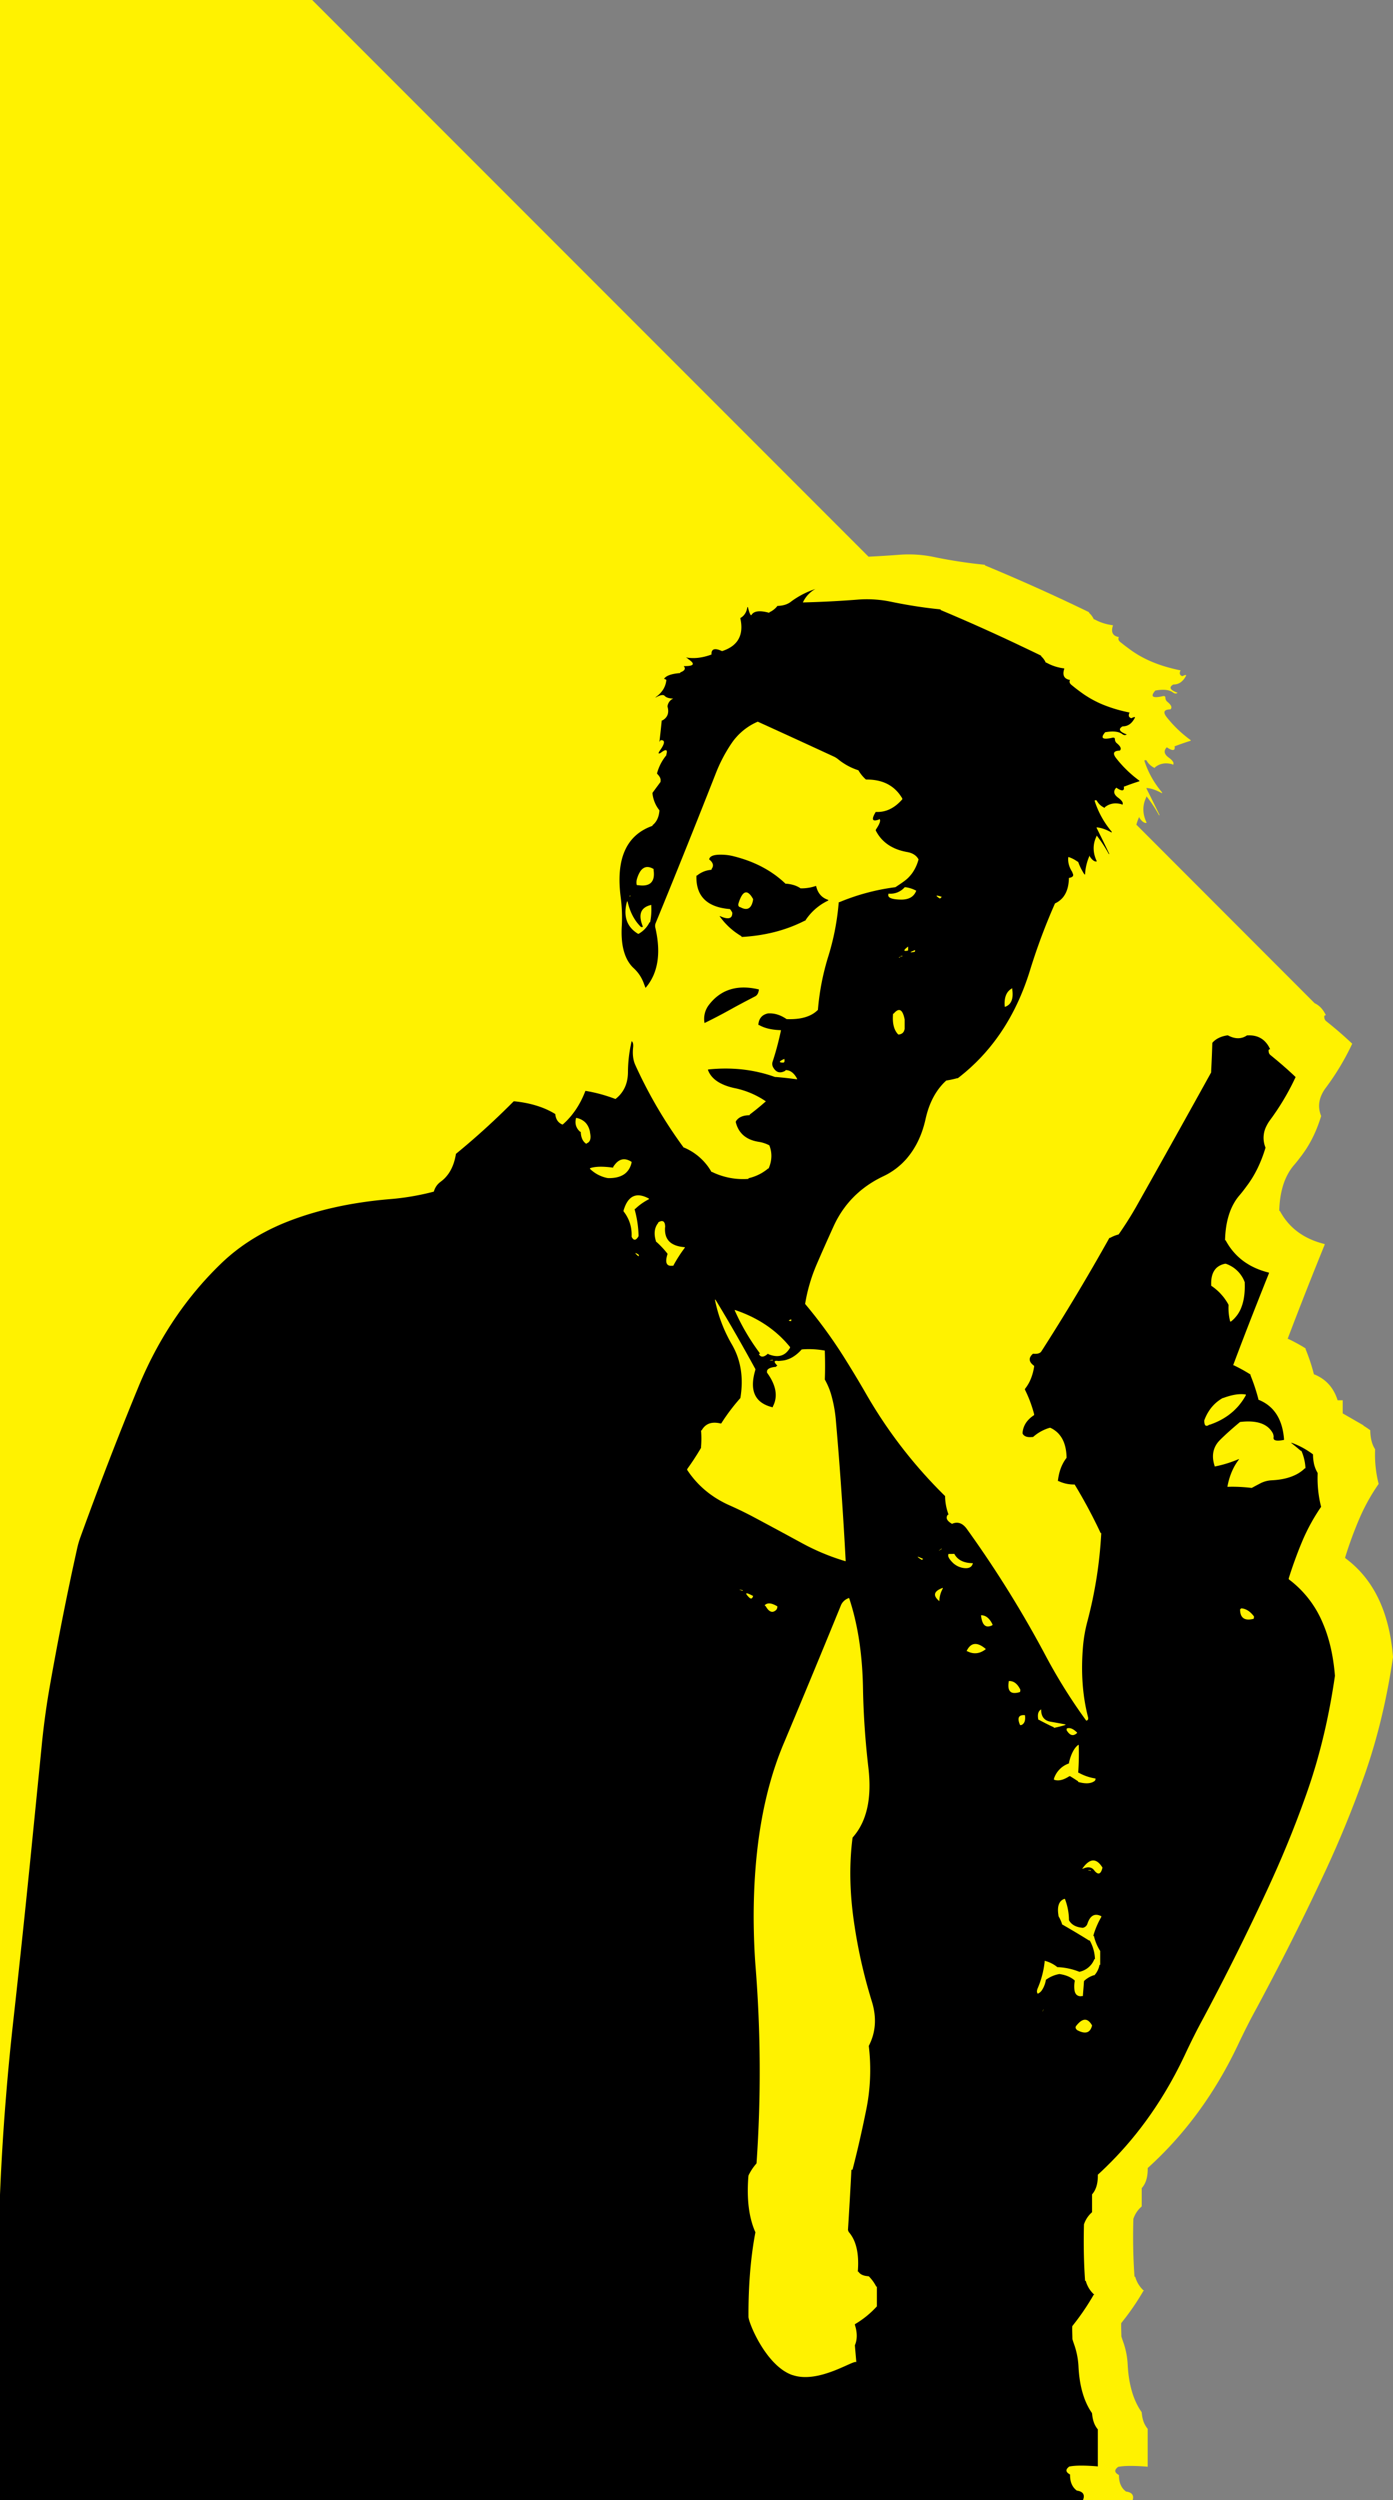 <svg xmlns="http://www.w3.org/2000/svg" viewBox="0 0 1204.16 2160"><rect x="0" y="0" width="1204.16" height="2160" fill="#808080" stroke="none"/><g id="Layer_2" data-name="Layer 2"><g id="Max_Payne_1_OP_Mask" data-name="Max Payne 1 OP Mask"><path d="M1163,1346.18a1.42,1.42,0,0,1-.2-.72,339.88,339.88,0,0,1,12.2-33.29,170.12,170.12,0,0,1,16.76-30.21,102.29,102.29,0,0,1-3.1-28.68V1252c-2.59-4-3.93-9.12-4.14-15.36v-1c-1.88-1.41-3.82-2.71-5.83-3.93v-.29l-18-10.36V1209.7h-4.42q-4.95-15.87-19.5-22.07a1.52,1.52,0,0,0-.93-.21,159.84,159.84,0,0,0-7.14-21.61,2.86,2.86,0,0,1-.1-.92,143.15,143.15,0,0,0-14.59-8,1.37,1.37,0,0,0-.93-.2c10.35-27.35,21-54.29,31.86-81a2.87,2.87,0,0,0,.21-.92c-18-4.4-30.83-13.93-38.69-28.47-.1-.21-.31-.21-.62-.21.41-16.69,4.55-29.6,12.21-38.92,2.79-3.17,5.38-6.55,7.86-9.93,7-9.43,12.31-20.49,16.14-33.09-3.31-8.19-2-16.28,4-24.37a219.08,219.08,0,0,0,22.86-38.1c-7.24-6.87-14.89-13.42-22.75-19.67a4.43,4.43,0,0,1-1.35-2.87c-.31-1.43.21-2.15,1.35-2q-3.51-7.56-9.76-10.46L982.31,712.46a44.23,44.23,0,0,1,2.53-6.93v.82c2.17,3.27,4.24,4.81,6.1,4.61.11,0,.11-.21.11-.52-3.52-7.47-3.52-14.75-.21-21.61a2.87,2.87,0,0,0,.21-.92,114.22,114.22,0,0,1,10.76,16.18c0,.11.2.21.62.21-3.73-7.68-7.45-15.26-11.17-22.64a1.49,1.49,0,0,1-.21-.92c4.14.31,8.58,1.84,13.45,4.61v-.82a80.27,80.27,0,0,1-15.11-26.83c-.31-.93.21-1.23,1.66-.82a15.19,15.19,0,0,0,7.24,6.65V663c4.24-3.48,9.41-4.4,15.31-2.66.1.1.21.2.21.61,1.45-1.53.31-3.68-3.62-6.55s-4.45-5.84-1.56-8.81c5.18,3.48,7.45,3.07,6.73-1h.52c4.24-1.64,8.69-3.18,13.24-4.61.1,0,.21-.21.21-.52a104.55,104.55,0,0,1-20.7-19.76c-3.51-4.41-2.58-6.76,3.11-6.87,1.76-1.53.83-3.78-2.9-6.76a4.59,4.59,0,0,1-1.45-3.48c-.1-1.23-1-1.53-2.89-1-8.28,1.74-10.24.2-5.9-4.92a1,1,0,0,1,.72-.2c6.63-1.13,11.49-.52,14.49,1.64,1.55,1.22,3,1.33,4.14.41-6.42-2.36-7.76-4.61-4-7a2.29,2.29,0,0,1,.93-.2c4.24-.11,7.66-2.46,10.24-7.28.73-1.23-.31-1.23-3,.11-2.38-.72-2.89-2.46-1.55-5.12H1020c-17.27-3.49-31.75-9.43-43.44-18.13-2.69-1.95-5.38-4-7.87-6-1.86-1.43-2.38-3-1.45-4.5-5.17-.92-6.93-4-5.38-9.32a3,3,0,0,0,.21-.93,43,43,0,0,1-15.62-4.91,1.52,1.52,0,0,0-.93-.21,16,16,0,0,0-3.93-5.42,1.19,1.19,0,0,1-.21-.72q-43.86-21.3-89.79-40.36c-.21-.1-.21-.3-.21-.61a419.33,419.33,0,0,1-43.76-6.66,106.73,106.73,0,0,0-30.83-1.94c-8.6.66-17.3,1.19-26,1.62L269.85,0H0V2160H979.07c1.3-3.82-.21-6.41-4.57-7.35a4,4,0,0,0-1-.1c-4-2.87-6.1-7.27-6.21-13.31v-1c-4-2.15-4.24-4.4-.82-7a1.48,1.48,0,0,1,.82-.21c5.07-.92,13-.92,23.8-.1a3.25,3.25,0,0,0,1,.1v-32.77c-2.89-3.38-4.55-7.79-5.07-13.32a3.88,3.88,0,0,1-.1-1q-10.71-15.06-12.1-40.87a68.57,68.57,0,0,0-3.42-18.54c-.72-2-1.45-4.09-2.07-6.14.11.1-.41-11.58,0-11.58a214.89,214.89,0,0,0,18.94-27.45c.1-.2.31-.2.72-.2a25.08,25.08,0,0,1-7.66-12.19c-.1-.1-.31-.1-.62-.1q-1.69-23.5-1-49.16V1917a23.67,23.67,0,0,1,6.93-10.55.8.8,0,0,0,.31-.72v-15.36c3.41-3.79,5.17-9.22,5.17-16.39v-1q48.42-43.7,78.21-106.83c4.76-10,9.73-20,15.11-29.8q4.55-8.41,9-16.88h.07v-.13q27.45-51.77,52.24-105.18c12.31-26.63,23.49-54,33.42-82.35q16.08-46.2,24-100.27Q1199.45,1373.06,1163,1346.18ZM956.43,712.44v0h0Z" fill="#fff200"/></g><g id="Max_Payne_1_Cover" data-name="Max Payne 1 Cover"><path d="M612.93,868a19.68,19.68,0,0,0-3.9,15.8c7.2-3.5,15.1-7.6,23.9-12.5,6.5-3.6,13-7,19.6-10.4,2.1-1,3.2-3.1,3.5-6.1Q628.24,848.16,612.93,868Z"/><path d="M705.53,765.56c0-.1-.2-.1-.5-.1a38.28,38.28,0,0,1-12,2h-1c-3.1-2.2-7.1-3.5-12-4h-1c-11.8-11.3-26.6-19.1-44.4-23.6a43.84,43.84,0,0,0-8.6-1.4c-8.1-.5-12.5.8-13,4,3.4,2.7,4.2,5.4,2.2,8.1a2.56,2.56,0,0,0-.2.9,21.78,21.78,0,0,0-12.2,4.7,1,1,0,0,1-.8.3c-.6,17.6,9,27.3,28.9,28.9.1,0,.4.4,1,1.2.4.6.7,1.2,1.1,1.9.1,5.1-3.2,6.2-10.1,3.2a1.35,1.35,0,0,0-.9-.2,60,60,0,0,0,18.8,17.3,1,1,0,0,1,.2.7q30.11-1.65,54.1-13.8c.2-.2.5-.2.9-.2a48,48,0,0,1,19.8-17.4.86.86,0,0,0,.2-.6C710.43,775.66,706.93,771.76,705.53,765.56Zm-54.6,12.2c-1.4,7.2-5,9.2-10.9,6-1.7-.3-2.2-1.6-1.5-3.8,3.5-10.9,7.7-11.9,12.5-3.2C651,777.06,650.93,777.36,650.93,777.76Z"/><path d="M932,2151.86a4.19,4.19,0,0,0-1-.1c-3.9-2.8-5.9-7.1-6-13v-1c-3.9-2.1-4.1-4.3-.8-6.8a1.69,1.69,0,0,1,.8-.2c4.9-.9,12.6-.9,23-.1a2.82,2.82,0,0,0,1,.1v-32c-2.8-3.3-4.4-7.6-4.9-13a3.69,3.69,0,0,1-.1-1q-10.35-14.7-11.7-39.9a67.67,67.67,0,0,0-3.3-18.1c-.7-2-1.4-4-2-6,.1.1-.4-11.3,0-11.3a210.55,210.55,0,0,0,18.3-26.8c.1-.2.3-.2.7-.2a24.51,24.51,0,0,1-7.4-11.9c-.1-.1-.3-.1-.6-.1-1.1-15.3-1.4-31.3-1-48v-.7a23.24,23.24,0,0,1,6.7-10.3.76.76,0,0,0,.3-.7v-15c3.3-3.7,5-9,5-16v-1c2.51-2.28,5-4.63,7.4-7q41.7-40.62,68.2-97.3c4.6-9.8,9.4-19.5,14.6-29.1q6.93-12.9,13.67-25.93,21.67-41.79,41.6-84.67c1.34-2.9,2.7-5.79,4-8.7,11.9-26,22.7-52.7,32.3-80.4q15.56-45.09,23.2-97.9-2.13-26.73-11-46.71a90.46,90.46,0,0,0-28.79-36.59,1.53,1.53,0,0,1-.2-.7c1.53-5,3.2-10,5-14.92q3.16-8.88,6.83-17.58a166.83,166.83,0,0,1,16.2-29.5,100.4,100.4,0,0,1-3-28v-1.3c-.25-.39-.48-.79-.7-1.21a25.93,25.93,0,0,1-2.72-8.07,41.75,41.75,0,0,1-.58-5.72v-1c-1.75-1.33-3.58-2.56-5.44-3.72a70.62,70.62,0,0,0-12.66-6.18,3,3,0,0,0-.9-.1c2.8,2.2,5.5,4.4,8.2,6.7a1,1,0,0,0,.8.3,42.47,42.47,0,0,1,3.5,15h-.5c-6.4,6.3-16,9.8-28.9,10.4a24.36,24.36,0,0,0-9.2,2.4c-2.7,1.4-5.3,2.8-7.9,4.2-2.24-.29-4.49-.49-6.74-.66a127.48,127.48,0,0,0-13.26-.34h-1a59,59,0,0,1,5-15.63,47.51,47.51,0,0,1,4.66-7.57,1.11,1.11,0,0,0,.3-.8c-2.63,1.13-5.31,2.15-8,3.06a105.54,105.54,0,0,1-13,3.44v-.5c-2.61-7.92-1.66-14.79,2.86-20.46a26.61,26.61,0,0,1,2.24-2.44c5.4-5.3,11.1-10.3,16.9-15.1,14.3-1.7,23.7,1.5,28.1,9.4a7.21,7.21,0,0,1,.9,3.6c-.7,3,2.2,3.8,8.9,2.5a1.18,1.18,0,0,0,.1-.5c-1.3-17.1-8.4-28.3-21.1-33.8a1.5,1.5,0,0,0-.9-.2,157.66,157.66,0,0,0-5.65-17.87c-.41-1.08-.81-2.16-1.25-3.23a2.71,2.71,0,0,1-.1-.9,139.14,139.14,0,0,0-14.1-7.8,1.35,1.35,0,0,0-.9-.2q9.62-25.65,19.57-50.85,5.58-14.16,11.23-28.25a2.74,2.74,0,0,0,.2-.9c-12.29-3-22.08-8.58-29.45-16.58a54.15,54.15,0,0,1-7.95-11.22c-.1-.2-.3-.2-.6-.2.4-16.3,4.4-28.9,11.8-38,2.7-3.1,5.2-6.4,7.6-9.7,6.8-9.2,11.9-20,15.6-32.3a22,22,0,0,1,.47-18,33.09,33.09,0,0,1,3.43-5.78,214,214,0,0,0,22.1-37.2c-5.7-5.45-11.68-10.7-17.8-15.76q-2.09-1.73-4.2-3.44a4.35,4.35,0,0,1-1.3-2.8c-.3-1.4.2-2.1,1.3-2-3.8-8.3-10.1-12.3-19-12h-1c-4.7,3.2-10.1,3.3-16.1.2a1.35,1.35,0,0,0-.9-.2c-5.5.8-9.8,2.9-12.8,6.2a1.51,1.51,0,0,0-.2.8c-.2,6.6-.5,14.6-1,24v1q-27.33,49.35-54.8,98.24-4.61,8.19-9.2,16.36c-5,8.9-10.4,17.4-16,25.4a28.77,28.77,0,0,0-7.1,2.8,2.56,2.56,0,0,1-.9.2q-28,50.05-58.7,97.9c-1.1,1.8-3.6,2.5-7.3,2.1-4,3.5-3.8,6.9.7,10.3.2.1.3.3.3.7q-1.8,11.7-7.8,19.2a1.51,1.51,0,0,0-.2.8,108.74,108.74,0,0,1,7.9,21c0,.3.1.6.1,1-6.1,4-9.4,9-10,15v1c1.2,2.4,3.9,3.4,8,3h1a37.35,37.35,0,0,1,14.1-7.9,2.5,2.5,0,0,1,.9-.1c8.8,4.1,13.6,12.4,14,25v1c-4.1,5.2-6.6,11.9-7.5,20h.5a30.64,30.64,0,0,0,13,3h1a448.43,448.43,0,0,1,22.4,41.8c0,.1.2.2.6.2a373.37,373.37,0,0,1-12.1,76.7,127.13,127.13,0,0,0-3.6,20.3c-2,22.5-.6,43.1,4.3,62.1.4,1.7-.2,2.7-1.6,2.9a469.69,469.69,0,0,1-34.6-55.2,954.72,954.72,0,0,0-68.6-110.4c-3.7-5.1-8-6.6-12.8-4.4-4.5-2.6-5.7-5.2-3.7-7.8a1,1,0,0,1,.7-.2,47.49,47.49,0,0,1-3-15v-1a409.81,409.81,0,0,1-68.3-88.3c-5.8-10.1-11.9-20.2-18.1-30.1a418.08,418.08,0,0,0-34.6-47.6,146.44,146.44,0,0,1,10.1-34.4c4.6-10.7,9.4-21.4,14.2-32q13.24-29.55,43.1-43.8a61.21,61.21,0,0,0,19.8-14.7c8.1-9.2,13.7-20.6,16.8-34.3,3.1-14.4,9.1-25.7,18-33.8a76.55,76.55,0,0,0,9-1.9,3.37,3.37,0,0,1,1-.1q44.1-33.8,62.4-93.2a524.8,524.8,0,0,1,21.6-57.8q11.4-5.25,12-21v-1c3.4-.6,4.5-1.9,3.2-4.2a2,2,0,0,1-.2-.8c-2.9-4.5-4-8.8-3.5-13h.5a27.43,27.43,0,0,1,7.2,3.7,1,1,0,0,0,.8.3,50.55,50.55,0,0,0,5.3,10.7c.1.2.3.3.7.3a44.52,44.52,0,0,1,4-16.5v.8c2.1,3.2,4.1,4.7,5.9,4.5.1,0,.1-.2.1-.5-3.4-7.3-3.4-14.4-.2-21.1a2.74,2.74,0,0,0,.2-.9,111,111,0,0,1,10.4,15.8c0,.1.2.2.6.2-3.6-7.5-7.2-14.9-10.8-22.1a1.48,1.48,0,0,1-.2-.9c4,.3,8.3,1.8,13,4.5v-.8a78.61,78.61,0,0,1-14.6-26.2c-.3-.9.2-1.2,1.6-.8a14.68,14.68,0,0,0,7,6.5v-.5a14.42,14.42,0,0,1,8.86-3.42,18.93,18.93,0,0,1,5.94.82c.1.1.2.2.2.6,1.4-1.5.3-3.6-3.5-6.4s-4.3-5.7-1.5-8.6c5,3.4,7.2,3,6.5-1h.5c4.1-1.6,8.4-3.1,12.8-4.5.1,0,.2-.2.2-.5a101.33,101.33,0,0,1-20-19.3c-3.4-4.3-2.5-6.6,3-6.7,1.7-1.5.8-3.7-2.8-6.6a4.48,4.48,0,0,1-1.4-3.4c-.1-1.2-1-1.5-2.8-1a27.11,27.11,0,0,1-4.6.66c-3.94.14-4.32-1.63-1.1-5.46a1,1,0,0,1,.7-.2l.4-.05c6.19-1,10.76-.4,13.6,1.65,1.5,1.2,2.9,1.3,4,.4-6.2-2.3-7.5-4.5-3.9-6.8a2.56,2.56,0,0,1,.9-.2c4.1-.1,7.4-2.4,9.9-7.1.7-1.2-.3-1.2-2.9.1-2.3-.7-2.8-2.4-1.5-5H976a126.34,126.34,0,0,1-19.6-5.57A90.18,90.18,0,0,1,934,597.76c-2.6-1.9-5.2-3.9-7.6-5.9-1.8-1.4-2.3-2.9-1.4-4.4-5-.9-6.7-3.9-5.2-9.1a2.74,2.74,0,0,0,.2-.9,41.34,41.34,0,0,1-15.1-4.8,1.5,1.5,0,0,0-.9-.2,15.61,15.61,0,0,0-3.8-5.3,1.15,1.15,0,0,1-.2-.7c-4.83-2.37-9.7-4.71-14.57-7Q850,542.49,813.23,527.06c-.2-.1-.2-.3-.2-.6q-9.57-.94-19.08-2.37-11.67-1.73-23.22-4.13a102.14,102.14,0,0,0-29.8-1.9c-15.4,1.2-31.1,2-46.9,2.4a25.39,25.39,0,0,1,10.8-11.6,73.44,73.44,0,0,0-21.7,11.4c-2.8,2-6.5,3.1-11.1,3.2a17.25,17.25,0,0,1-6.8,5.4c-.2,0-.2.2-.2.6-8.1-2.3-13.3-1.7-15.4,1.8-.1.1-.2.2-.6.2-.8-.9-1.6-3.2-2.5-6.9,0-.1-.1-.1-.5-.1-.6,4.3-2.6,7.5-5.8,9.3-.2.1-.2.3-.2.7,3,14-2,23.3-15.1,27.8a2.15,2.15,0,0,1-.9.2c-5.8-2.7-8.8-2-9,2v1c-7.9,2.9-15.2,3.8-22,2.5l.9.6a4.56,4.56,0,0,1,1.1.9q9,6-3,6h-1c1.9,2.2.9,4-2.9,5.4-.1.1-.1.2-.1.6-7.7.6-12.3,2.3-14,5l.9.3a2.37,2.37,0,0,1,1.1.7c-.6,6.1-3.8,11.1-9.5,15h.5c3.8-2.1,6.3-2.5,7.4-1.4,1.5,1.6,4,2.4,7.6,2.4a8.57,8.57,0,0,0-4.9,6,3.1,3.1,0,0,0-.1,1c1.5,5.3.1,9.3-4.2,11.8a1.72,1.72,0,0,1-.8.2c-.7,7.1-1.4,13.3-2,18.5l1-1.5c4-.3,3.9,2.6-.4,8.7-1.9,2.7-1.7,3.4.4,2.3,4.5-3.5,6.2-3.1,5.1,1a3.1,3.1,0,0,0-.1,1,41.39,41.39,0,0,0-7.9,15,3.1,3.1,0,0,0-.1,1q3.45,3.45,3,6v1c-2.3,3.1-4.5,6.1-6.8,9.2a1.51,1.51,0,0,0-.2.8,28.05,28.05,0,0,0,5.7,14.2,1,1,0,0,1,.3.8c-.5,5.5-2.4,9.6-5.8,12.3a1,1,0,0,0-.2.7q-34.15,12-27.4,62.2a134.11,134.11,0,0,1,.9,23.7c-1.1,17.4,2.4,29.8,10.3,37.1a33,33,0,0,1,8.4,12.3c.6,1.6,1.2,3.2,1.8,4.7,10.8-12.5,13.6-30,8.4-52.3a6.44,6.44,0,0,1,.4-3.8c17.4-42.3,34.6-85.2,51.6-128.4a132.49,132.49,0,0,1,14-26.9,52.39,52.39,0,0,1,22.6-18.6q33,15,66.3,30.4a18.39,18.39,0,0,1,3.2,2.1,53.41,53.41,0,0,0,17.5,9.5,32.93,32.93,0,0,0,6.2,7.7,1,1,0,0,0,.8.3c14.1-.1,24.4,5.3,30.8,16.1a2.36,2.36,0,0,1,.2.9c-6.5,7.5-13.9,11.2-22,11h-1c-4,6.5-3.1,8.7,2.8,6.5.1,0,.2-.2.2-.5,1.6.9.7,3.9-2.8,9.1a2.56,2.56,0,0,0-.2.9c5.1,10.1,14.2,16.3,27,18.6,4.8.8,8.1,2.9,10,6.4-2.3,8.4-6.6,14.8-13.1,19.3-2.2,1.6-4.5,3.1-6.9,4.7a187.28,187.28,0,0,0-48.1,12.8,2.56,2.56,0,0,1-.9.2,214.48,214.48,0,0,1-9,46.7,214.88,214.88,0,0,0-9,46.3c-5.7,5.7-14.3,8.3-26,8h-1c-5-3.4-10-5.1-15-5h-1c-5.3,1.1-8.1,4.4-8.5,10h.5c4.8,2.8,11.1,4.3,19,4.5v.5a253.35,253.35,0,0,1-7,26.3,6.36,6.36,0,0,0,0,4.7q3.75,7.5,10.8,3.6a.86.86,0,0,0,.2-.6c4,0,7.2,2.4,9.8,7.1a1.88,1.88,0,0,1,.2.9c-5.9-.8-11.9-1.5-18-2h-1c-18.1-6.5-37.5-8.7-58-6.5v.5c2.9,7.7,10.5,12.8,22.6,15.5a74.22,74.22,0,0,1,27.4,11.5c-4.4,3.9-9,7.7-13.8,11.3a1,1,0,0,0-.2.7c-5.6,0-9.6,1.7-11.8,5.1a2.56,2.56,0,0,0-.2.9c2.4,9.6,9,15.3,19.9,17a29.79,29.79,0,0,1,9.1,3c2.5,6.3,2.4,12.9-.5,19.8,0,.1-.1.2-.5.2a40,40,0,0,1-16.9,8.4c-.1.1-.1.2-.1.6a61.12,61.12,0,0,1-31.1-5.8,1.35,1.35,0,0,0-.9-.2,49.25,49.25,0,0,0-23.1-20.8,1.35,1.35,0,0,0-.9-.2,397.64,397.64,0,0,1-41.9-71.5c-1.9-4.2-2.5-9.4-1.8-15.5.2-2.5-.2-4.2-1.3-5a119.77,119.77,0,0,0-3.2,27c-.1,9.8-3.7,17.5-10.8,23a134.43,134.43,0,0,0-25-6.9,4.19,4.19,0,0,0-1-.1c-4.4,11.6-10.8,21.2-19.2,28.7a1.12,1.12,0,0,1-.8.3c-3.3-1.4-5.3-4.1-5.9-8a3.69,3.69,0,0,1-.1-1c-9.5-5.9-21.2-9.5-35-11h-1a645.05,645.05,0,0,1-49.8,45.3,1,1,0,0,0-.2.7c-1.8,10.6-6.2,18.5-13.3,23.6a15.37,15.37,0,0,0-5.7,8.4,218.49,218.49,0,0,1-38.1,6.5c-34.6,2.9-65.2,9.9-91.8,20.8-21.1,8.8-39.3,20.5-54.5,35.3q-45.49,44.06-71.3,106.9c-17.6,42.7-34.1,85.7-49.8,129a73.18,73.18,0,0,0-2.8,9.6c-8.9,39.9-16.8,80.2-24,121l-.66,3.93c-2.5,15-4.58,30.6-6.14,46.87q-3.49,34.91-7.5,75.1-8.1,81.75-17.1,162.9-3.59,32.27-6.17,64.37Q1.73,1854,0,1896v264H936.09C937.94,2155.74,936.6,2152.86,932,2151.86ZM1073,1389.46c4.07.28,7.65,2.58,11,7,0,1.3-.2,2-.5,2.1-7.69,1.92-11.52-.87-11.52-8.2ZM545,773.76v.5C543.53,774.26,543.53,774.06,545,773.76Zm17,23c-.4,0-.6,0-.6.2a23.26,23.26,0,0,1-9.4,9.8,1.36,1.36,0,0,1-.9-.3c-9.4-5.9-12.5-15.2-9.1-27.7.3,0,.5,0,.5.1,2.1,9.1,5.9,16.4,11.5,21.9,1.4.4,1.9.1,1.5-.8-4-10.2-1.5-16.2,7.5-18.2v1A55.71,55.71,0,0,1,562,796.76Zm-10-32c-1,0-1.5-.1-1.6-.3a10.86,10.86,0,0,1,.2-5.1c2.9-9.7,7.7-12.6,14.4-8.6v1C566.43,761.76,562,766.16,552,764.76Zm334,717h0c.6,4.3-.3,7.1-2.77,8.4-.9.3-1.4.3-1.6-.2C879.16,1484.06,880.56,1481.26,886.06,1481.76Zm16,254a2.74,2.74,0,0,1-.2.9C900.73,1738.76,900.83,1738.46,902,1735.76Zm34-121.3h-.47c6.4-9.2,12.2-9.6,17.5-1h0c-1.4,5.9-3.8,6.7-7.2,2.3C943.63,1612.86,940.33,1612.46,936,1614.46Zm7,1.3v.5C939.63,1615.56,939.63,1615.36,943,1615.76Zm1,134a2.74,2.74,0,0,1-.2.9c-1.7,5.8-6,6.8-12.8,3.1a5.51,5.51,0,0,1-.69-.83,2.12,2.12,0,0,1,0-2.77h0C935.73,1743.26,940.23,1743.07,944,1749.76Zm132.8-544.1c-6.6,11.9-16.9,20.3-30.8,25.1a2.56,2.56,0,0,0-.9.2,6.64,6.64,0,0,1-.68.42c-2.16,1.15-3.33-.07-3.42-3.62a3.1,3.1,0,0,1,.1-1c.09-.22.19-.43.28-.65,3.22-8.07,8.32-14.26,15.62-18.35a2.15,2.15,0,0,0,.9-.2c7.7-2.8,14-3.7,19.1-2.8A2.74,2.74,0,0,1,1076.83,1205.66Zm-16.9-113.8a26.46,26.46,0,0,1,16.1,15.9v1q.38,11.61-2.61,19.85a28.18,28.18,0,0,1-9.39,13.15,3.13,3.13,0,0,1-.6-.1,46.8,46.8,0,0,1-1.4-13.9,1.88,1.88,0,0,0-.2-.9,45.89,45.89,0,0,0-14.8-16.1v-1q-.45-15.45,12-18A2.74,2.74,0,0,1,1059.93,1091.86Zm-127.4,415.6a237.15,237.15,0,0,1-.47,24,1.09,1.09,0,0,1,.8.2,42.33,42.33,0,0,0,14.2,4.8,2.92,2.92,0,0,1-.7,2.1c-3.2,2.4-7.9,2.7-14.3.9,0-.4-.1-.6-.3-.7-2.2-1.5-4.5-2.9-6.7-4.3a2.56,2.56,0,0,0-.9.2c-5.2,3.3-9.5,4.2-13.1,2.8,0-.4.1-.7.1-1a20.59,20.59,0,0,1,12.9-13c0-.4.1-.7.1-1,1.8-7.4,4.5-12.4,7.9-15Zm-1.77-10q-4.69,4.05-8.7-2.7c0-1,.1-1.5.4-1.6h0c2.5-.8,5.4.4,8.63,3.6A.88.88,0,0,1,930.76,1497.46Zm-30.7-20.7c-.1,6.1,2.6,9.6,7.9,10.6h0c4.5.8,8.9,1.6,13.13,2.4,0,.3-.1.5-.2.5-3.2,1-6.5,1.8-9.8,2.5,0-.4-.1-.6-.2-.6-4.5-2-8.7-4.2-12.8-6.4-.4,0-.5-.1-.5-.1C896.66,1481.06,897.46,1478.16,900.06,1476.76Zm3,217.7v-.5a27.84,27.84,0,0,1,11,5.5h1a57.07,57.07,0,0,1,18,4,2.56,2.56,0,0,0,.9-.2,17.76,17.76,0,0,0,12.1-10.8h.5a35.41,35.41,0,0,0-4.5-16,2.18,2.18,0,0,1-.9-.2c-7.5-4.7-15.3-9.3-23.1-13.8a3.12,3.12,0,0,0-.2-1,33.4,33.4,0,0,0-2.8-6c0-.4-.1-.7-.1-1-1.2-7.6.5-12.3,5.1-14,.3,0,.5,0,.6.2h0a52.4,52.4,0,0,1,3.43,17.8,2,2,0,0,0,.2.8c2.2,3.7,6.2,5.8,11.8,6.2a5.2,5.2,0,0,0,3.9-3.4c2.4-7.3,6.4-9.5,12.1-6.6a2.74,2.74,0,0,1-.2.9,71,71,0,0,0-6.8,16.1c.3,0,.5,0,.6.1a39.74,39.74,0,0,0,5.4,12.9v12c-.4,0-.5,0-.6.1a18.7,18.7,0,0,1-4.4,8.9,2.5,2.5,0,0,0-.9.1c-.63.21-1.25.45-1.85.71a20.79,20.79,0,0,0-6.25,4.19,3.69,3.69,0,0,1-.1,1c-.2,3.7-.6,7.7-.9,12h-1a5,5,0,0,1-4.72-1.43,7.07,7.07,0,0,1-1.49-3.6,26.36,26.36,0,0,1,.21-8c0-.4-.1-.6-.3-.7-3.3-2.8-7.5-4.5-12.7-5.3a3.37,3.37,0,0,0-1,.1,27.74,27.74,0,0,0-11,4.9c0,.3-.1.6-.1.9a23.63,23.63,0,0,1-3.3,8.07,8.51,8.51,0,0,1-3.6,3,3.44,3.44,0,0,1-.57-3,8.81,8.81,0,0,1,.47-1.57A79.64,79.64,0,0,0,903.06,1694.46Zm-31-241.7v-.5c4.2-.2,7.5,2.3,10,7.5q0,2-.6,2.1C873.73,1464.16,870.63,1461.16,872,1452.76Zm-14-49.3a.86.86,0,0,1-.2.6c-5.7,2.9-8.9,0-9.8-8.6h1C852.63,1395.86,855.63,1398.46,858,1403.46Zm-6,21a.6.6,0,0,1-.3.6c-5.1,3.8-10.4,4.2-15.7,1.4h-.5C839.13,1418.86,844.63,1418.26,852,1424.46Zm-32-82h3l1.9-.1c2.8,5.3,8.1,8,16.1,8.1-.9,3.4-3.5,4.8-7.9,4.2a17.11,17.11,0,0,1-9.1-4.2C820.33,1346.86,818.93,1344.26,820,1342.46Zm-6-4.7a.6.6,0,0,1-.3.6Q809.23,1341.36,814,1337.76Zm1,34a2.74,2.74,0,0,1-.2.9,22.71,22.71,0,0,0-2.8,10.1v.5C806.13,1378.46,807.13,1374.56,815,1371.76Zm-17-25c-.7.6-1.1.9-1.3.8C791.73,1344.36,792.13,1344.06,798,1346.76Zm-114-207v1.5Q679.83,1141.26,684,1139.76Zm88-264a.89.89,0,0,0,.7-.3c4.5-5.2,7.6-3.4,9.3,5.3v8a2.74,2.74,0,0,1-.2.9c-.6,2.4-2.2,3.7-4.8,4.1a1,1,0,0,1-.8-.3C772.73,889.76,771.23,883.76,772,875.76Zm6-49v.5C776.53,827.26,776.53,827.06,778,826.76Zm2-1v.5C777.43,826.26,777.43,826.06,780,825.76Zm5-8v2q0,1.5-.3,1.5C780.73,822.06,780.83,820.86,785,817.76Zm6,3q0,1.5-.3,1.5Q783.53,823.76,791,820.76Zm78,49c-.4,0-.5,0-.5-.1-.7-7.9,1.5-13.3,6.5-15.9v1C876.23,862.86,874.13,867.86,869,869.76Zm-56.9-93.7c-3.9-2.6-3.3-3,1.9-1.3C813.23,776,812.53,776.36,812.13,776.06Zm-44.1-3.6V772a16.28,16.28,0,0,0,14-5.5h1a27.55,27.55,0,0,1,9,3c-1.9,5.1-6.2,7.7-13,7.7C770.63,777.06,767,775.46,768,772.46ZM677,918c-4.1,0-3.8-1.1,1-3.2C678.43,916.86,678.13,918,677,918Zm-41.1,213.9q29.4,10,47.1,31.9a1.82,1.82,0,0,1-.2.8c-4.2,7-10.4,8.7-18.8,5.2v-.5c-3.6,3.4-6.4,3.6-8,.5l1-.5a191.57,191.57,0,0,1-22-37.5A2.74,2.74,0,0,1,635.93,1131.86Zm32.1,42.9c0,.3,0,.5-.1.5C664.53,1175.56,664.53,1175.36,668,1174.76Zm-73.8,94.1c4.2-5.8,8.1-11.8,11.8-18.1v-1a81.82,81.82,0,0,0,0-14c.4,0,.5-.1.6-.2,3.3-5.8,8.8-7.7,16.4-5.8.4,0,.5-.1.6-.3a170.35,170.35,0,0,1,16.4-21.7c2.9-17.5.4-32.8-7.1-45.9a125.29,125.29,0,0,1-14.9-39.1c.4,0,.5,0,.6.2,11.9,19.5,23.3,39.5,34.4,59.8,0,.3-.1.6-.1.9-5.3,17.9-.2,28.5,15.1,32.1,0-.4,0-.7.2-.9,4.4-8.6,2.7-18.3-5.2-29.1v-1c.1-2.2,2.8-3.6,8-4,0-.4,0-.6.2-.6l.8-.4c-3.4-3.3-3.1-4.7,1-4,1.8-.2,3-.3,3.8-.4q8.7-1.2,16.2-9.6a3.37,3.37,0,0,0,1-.1,77,77,0,0,1,19,1.1v1q.45,12.6,0,24a61.93,61.93,0,0,1,6.1,15.2,117,117,0,0,1,3.5,20.6q2.67,30.5,4.83,61.91,2,28.76,3.57,58.29v1a192.57,192.57,0,0,1-38.9-16.3l-5-2.7c-11.24-6.12-22.75-12.31-34.34-18.5-7.1-3.8-14.4-7.4-22.1-10.8-15.7-7-27.8-17.2-36.7-30.7A2.56,2.56,0,0,1,594.23,1268.86Zm77.8,118.9a4.46,4.46,0,0,1-1,3q-4.65,4.5-9-3l-1-1C663.43,1384.36,667,1384.76,672,1387.76Zm-132.9-342.3c3.8-12.6,11.1-15.9,21.9-10a.86.86,0,0,1-.2.6,48.82,48.82,0,0,0-11.8,8.4h-.5a92.34,92.34,0,0,1,3.5,23,1.82,1.82,0,0,1-.2.8c-2.2,3.6-4.1,3.6-5.8.2v-1a31.86,31.86,0,0,0-7-21,3.1,3.1,0,0,1,.1-1Zm12.5,39.6c-3.3-2.9-3.1-3.3.4-1.3C552.43,1085.16,552.23,1085.56,551.63,1085.06Zm90.4,288.7v.5C638.33,1373.26,638.33,1373.06,642,1373.76Zm-50-296.3a1.11,1.11,0,0,1-.3.8,124.55,124.55,0,0,0-9.7,15.2h-1c-4.9.5-6.3-2.8-4-10a1,1,0,0,0-.3-.8,78.59,78.59,0,0,0-9.7-10.2,3.12,3.12,0,0,0-.2-1c-1.7-6-1-11.1,2.2-15,0-.4,0-.6.2-.6,3.6-2.1,5.6-.9,5.8,3.6a3.69,3.69,0,0,1-.1,1C574.23,1071,579.83,1076.56,592,1077.46Zm-62-68.7a2.56,2.56,0,0,1,.2-.9c4.4-6.8,9.6-8.2,15.8-4.1,0,.3-.1.6-.1.9-2.2,8.9-8.8,13.2-19.9,13.1-.4,0-.7-.1-1-.1a30.07,30.07,0,0,1-15-7.9c0-.4,0-.5.1-.6C514.63,1007.66,521.23,1007.56,530,1008.76Zm-32-43a3,3,0,0,1,.9.1c6.1,1.5,9.8,5.5,11.1,11.9a3.69,3.69,0,0,0,.1,1c1,5,0,8-3.1,9v.5c-3.1-1.9-4.8-5.4-5-10.5a1,1,0,0,1-.8-.3C497.83,974.36,496.73,970.46,498,965.76Zm153,413c-.7,2.6-2,2.9-3.9.8C643.43,1375.76,644.73,1375.46,651,1378.76Zm34,673.07c-22.87-7.9-38-45.42-38-50.37-.1-27.1,1.9-51.5,6-73-5.6-12.5-7.6-28.5-6.1-48a3.69,3.69,0,0,0,.1-1,44.19,44.19,0,0,1,6.7-10.2,1.11,1.11,0,0,0,.3-.8,1144.36,1144.36,0,0,0-.9-169.9c-1-12.8-1.5-26.5-1.6-41.1-.1-59.5,8.5-110.1,26.1-151.6q24.95-59.4,49.1-118.5a11.15,11.15,0,0,1,5.64-6.23,11.51,11.51,0,0,1,1.66-.67q11.25,33.75,12,78c.4,22.8,2,45.7,4.7,68.9q4.6,39.71-13.7,60.1c-3.1,23.8-2.5,49.5,1.8,76.9a442.17,442.17,0,0,0,12,55.07c.88,3,1.77,6.1,2.71,9.13,4.5,14.2,3.6,27.1-2.5,38.9a173.55,173.55,0,0,1-2.4,56.1c-3.5,17.2-7.3,34.1-11.6,50.6,0,.2-.4.3-1,.3-.9,17.4-1.9,34.7-3,52l.58,1.63c6.57,7.42,9.18,18.82,7.92,34.37h.5c1.6,2.4,4.3,3.6,8,3.9a2.82,2.82,0,0,0,1,.1,36.4,36.4,0,0,1,6.4,8.8c0,.1.2.2.6.2v17a82.19,82.19,0,0,1-18.8,15.3c-.2.1-.2.3-.2.7,2.1,6.6,2.1,12.3.2,17.1-.2.2-.2.5-.2.9l1.24,14.27C738.62,2038,708,2059.74,685.07,2051.83Z"/></g></g></svg>